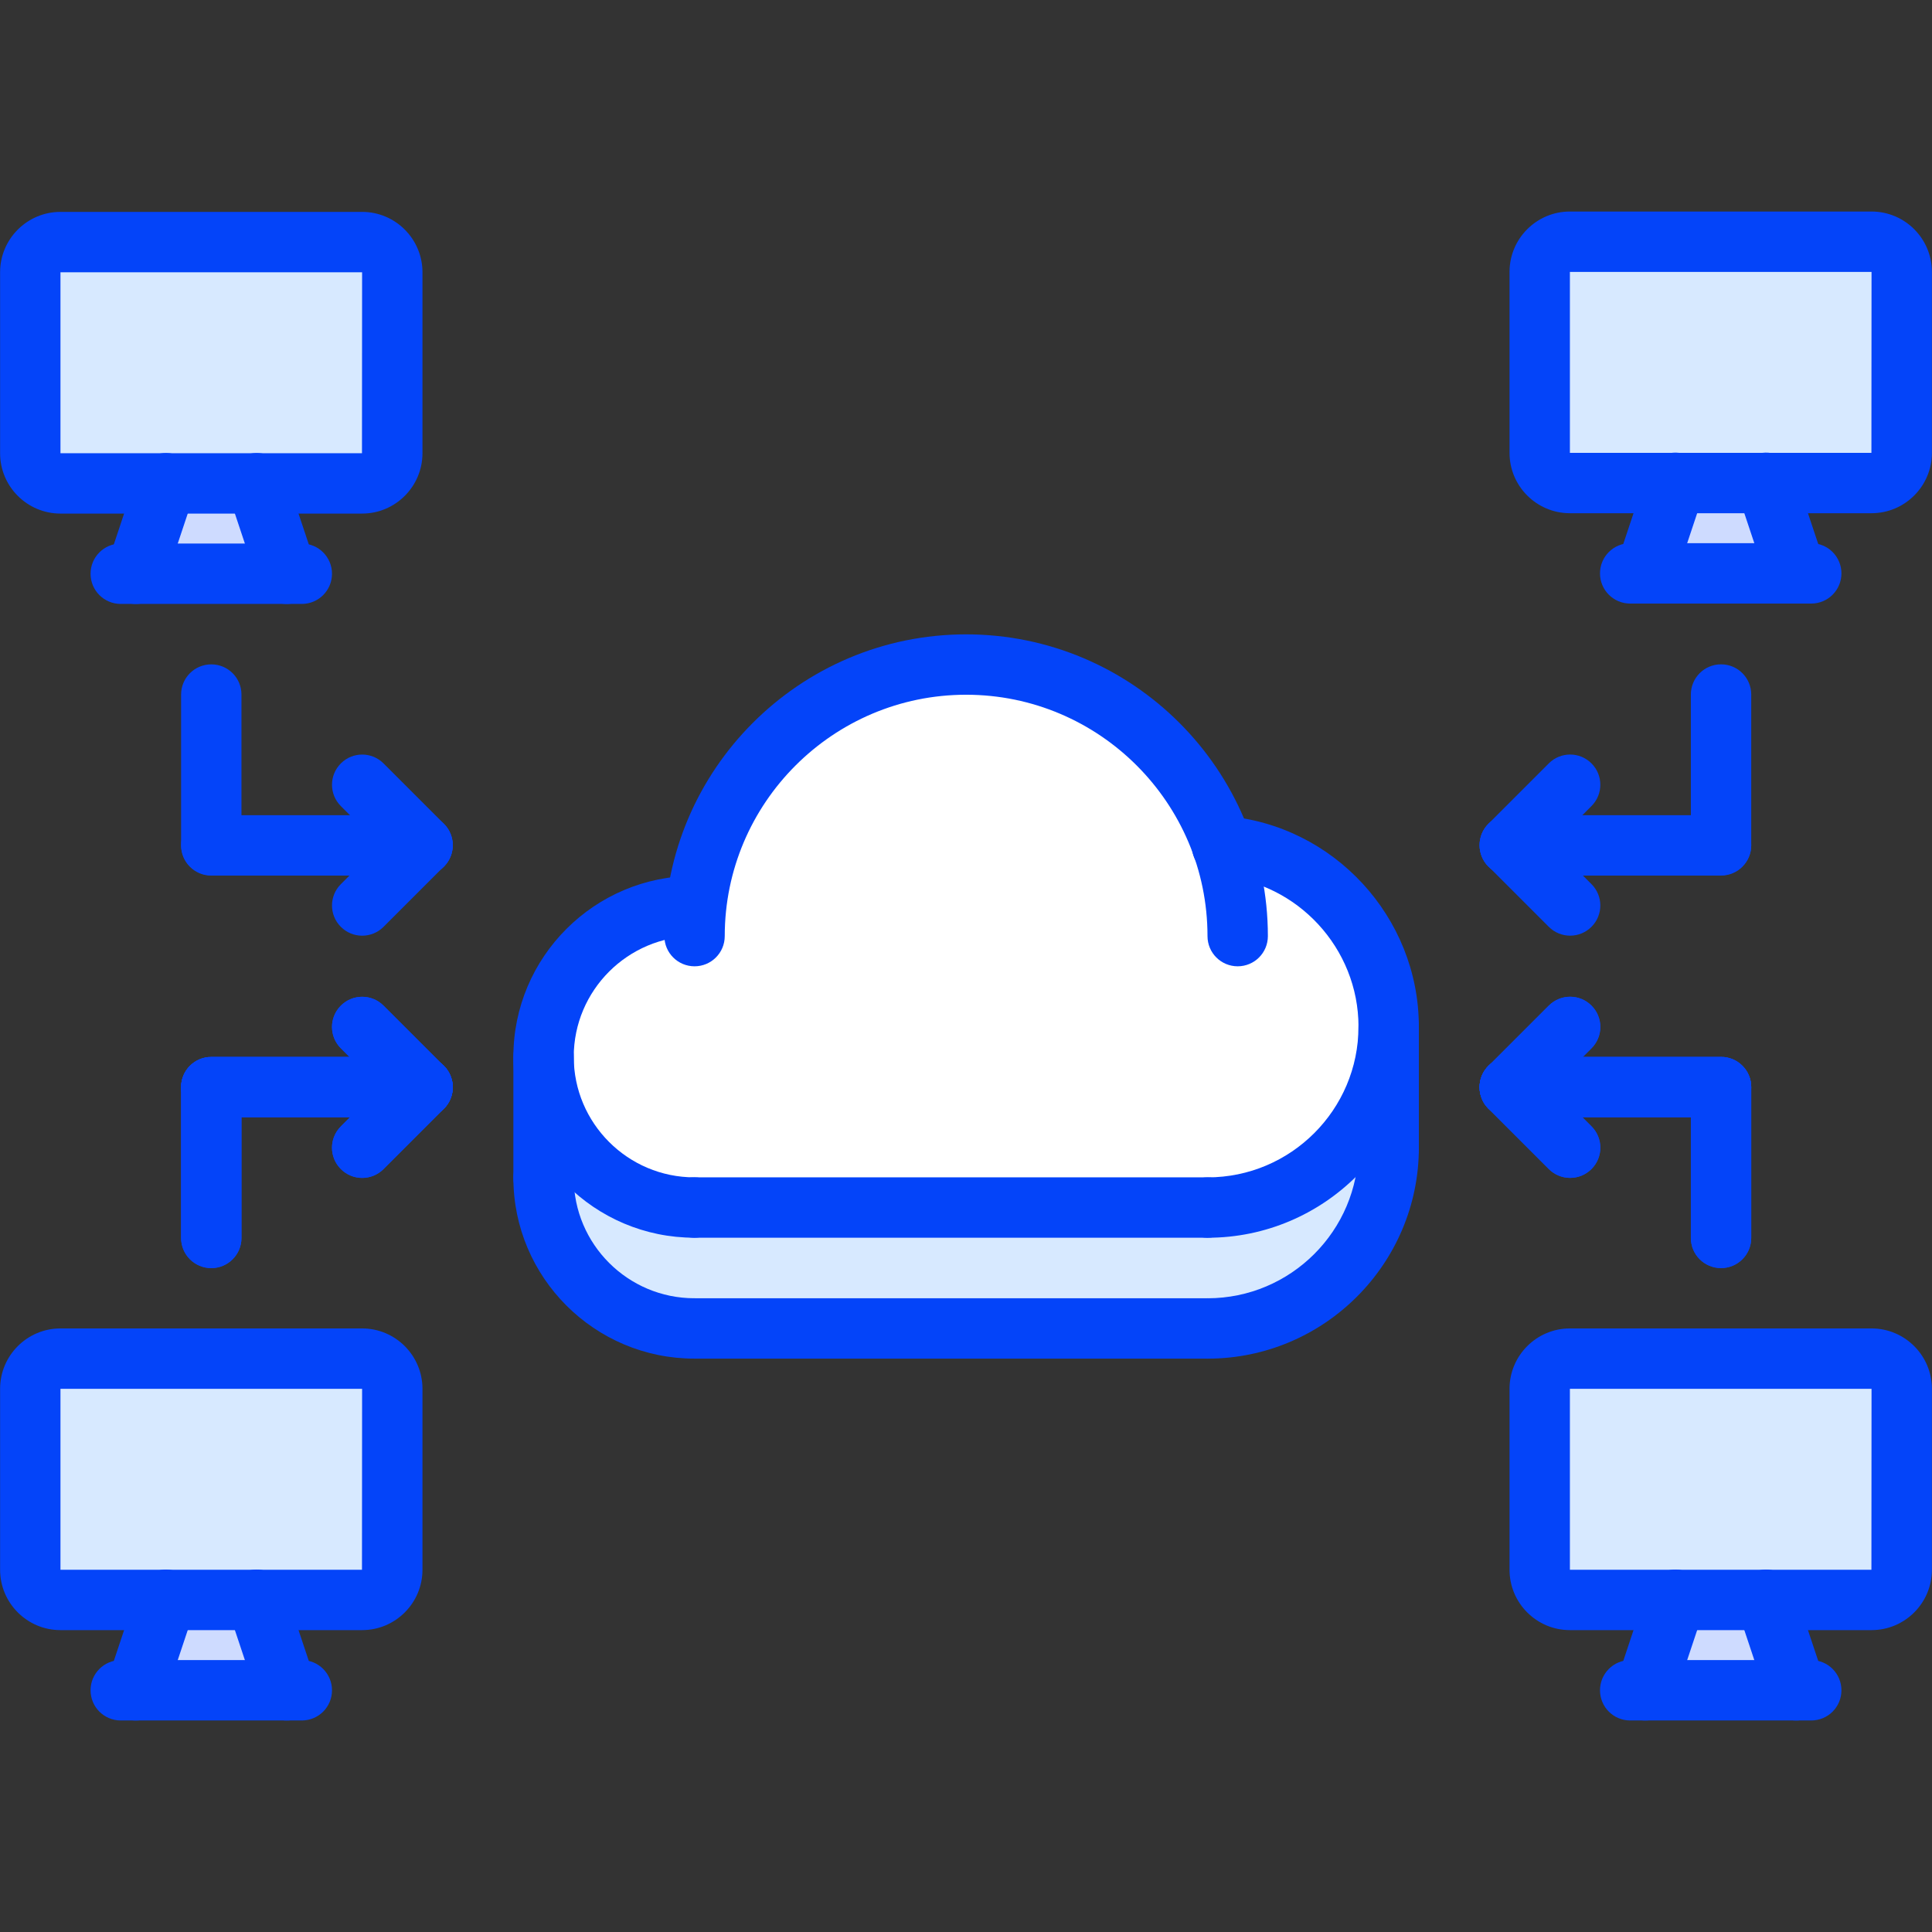 <svg id="icons" enable-background="new 0 0 64 64" height="512" viewBox="0 0 64 64" width="512" xmlns="http://www.w3.org/2000/svg"><rect x="0" y="0" width="64" height="64" fill="#333333" stroke="none"/><path d="m8.5 16.015h-3-3.5c-.54 0-1-.46-1-1v-6c0-.55.46-1 1-1h10c.55 0 1 .45 1 1v6c0 .54-.45 1-1 1z" fill="#d7e9ff"/><path d="m8.5 16.015 1 2.99h-5l1-2.99z" fill="#cedbff"/><path d="m8.5 52.995 1 3h-5l1-3z" fill="#cedbff"/><path d="m13 46.005v5.99c0 .55-.45 1-1 1h-3.5-3-3.5c-.54 0-1-.45-1-1v-5.99c0-.55.46-1 1-1h10c.55 0 1 .45 1 1z" fill="#d7e9ff"/><path d="m58.5 52.995 1 3h-5l1-3z" fill="#cedbff"/><path d="m63 46.005v5.99c0 .55-.45 1-1 1h-3.5-3-3.49c-.55 0-1-.45-1-1v-5.99c0-.55.45-1 1-1h9.99c.55 0 1 .45 1 1z" fill="#d7e9ff"/><path d="m58.5 15.995 1 3h-5l1-3z" fill="#cedbff"/><path d="m63 9.005v5.99c0 .55-.45 1-1 1h-3.5-3-3.49c-.55 0-1-.45-1-1v-5.99c0-.55.45-1 1-1h9.99c.55 0 1 .45 1 1z" fill="#d7e9ff"/><path d="m40 40.005c3.32 0 6-2.69 6-6v4c0 3.31-2.68 6-6 6h-17c-2.76 0-4.99-2.24-4.99-4.99v-4.01c0 2.76 2.23 4.99 4.99 4.99h17z" fill="#d7e9ff"/><path d="m40.49 28.024c3.09.25 5.51 2.83 5.51 5.98 0 3.31-2.68 6-6 6v-.01h-17c-2.76 0-4.99-2.23-4.99-4.99s2.23-4.99 4.99-4.99h.06.011c.489-4.5 4.3-8 8.939-8 3.92 0 7.25 2.51 8.471 6.01z" fill="#fff"/><g fill="#0444f9"><path d="m40.002 41.001h-17c-.553 0-1-.447-1-1s.447-1 1-1h17c.553 0 1 .447 1 1s-.447 1-1 1z"/><path d="m41 32.01c-.553 0-1-.447-1-1 0-4.409-3.587-7.996-7.996-7.996s-7.996 3.587-7.996 7.996c0 .553-.447 1-1 1s-1-.447-1-1c0-5.512 4.484-9.996 9.996-9.996s9.996 4.484 9.996 9.996c0 .553-.447 1-1 1z"/><path d="m40.002 41.002c-.553 0-1-.447-1-1s.447-1 1-1c2.757 0 5-2.241 5-4.996 0-2.59-2.02-4.778-4.599-4.981-.55-.044-.961-.525-.918-1.076.045-.55.514-.96 1.076-.918 3.611.285 6.44 3.35 6.44 6.976.001 3.856-3.14 6.995-6.999 6.995z"/><path d="m23.002 41.001c-3.307 0-5.996-2.688-5.996-5.993 0-3.306 2.689-5.994 5.996-5.994.553 0 1 .447 1 1s-.447 1-1 1c-2.203 0-3.996 1.792-3.996 3.994s1.793 3.993 3.996 3.993c.553 0 1 .447 1 1s-.447 1-1 1z"/><path d="m40.002 45.006h-17c-.553 0-1-.447-1-1s.447-1 1-1h17c.553 0 1 .447 1 1s-.447 1-1 1z"/><path d="m40.002 45.007c-.553 0-1-.447-1-1s.447-1 1-1c2.757 0 5-2.241 5-4.996 0-.553.447-1 1-1s1 .447 1 1c0 3.857-3.141 6.996-7 6.996z"/><path d="m23.002 45.006c-3.307 0-5.996-2.688-5.996-5.993 0-.553.447-1 1-1s1 .447 1 1c0 2.202 1.793 3.993 3.996 3.993.553 0 1 .447 1 1s-.447 1-1 1z"/><path d="m23.063 31.014h-.061c-.553 0-1-.447-1-1s.447-1 1-1 1.03.447 1.03 1-.417 1-.969 1z"/><path d="m18.006 40.013c-.553 0-1-.447-1-1v-4.005c0-.553.447-1 1-1s1 .447 1 1v4.005c0 .552-.447 1-1 1z"/><path d="m46.002 39.011c-.553 0-1-.447-1-1v-4.005c0-.553.447-1 1-1s1 .447 1 1v4.005c0 .552-.447 1-1 1z"/><path d="m13.997 37.011h-6.998c-.553 0-1-.447-1-1s.447-1 1-1h6.998c.553 0 1 .447 1 1s-.447 1-1 1z"/><path d="m6.999 42.008c-.553 0-1-.447-1-1v-4.988c0-.553.447-1 1-1s1 .447 1 1v4.988c0 .553-.447 1-1 1z"/><path d="m11.998 39.02c-.256 0-.512-.098-.707-.293-.391-.391-.391-1.023 0-1.414l2-2c.391-.391 1.023-.391 1.414 0s.391 1.023 0 1.414l-2 2c-.195.195-.451.293-.707.293z"/><path d="m13.998 37.02c-.256 0-.512-.098-.707-.293l-2-2c-.391-.391-.391-1.023 0-1.414s1.023-.391 1.414 0l2 2c.391.391.391 1.023 0 1.414-.195.195-.451.293-.707.293z"/><path d="m13.997 37.011h-6.998c-.553 0-1-.447-1-1s.447-1 1-1h6.998c.553 0 1 .447 1 1s-.447 1-1 1z"/><path d="m6.999 42.008c-.553 0-1-.447-1-1v-4.988c0-.553.447-1 1-1s1 .447 1 1v4.988c0 .553-.447 1-1 1z"/><path d="m11.998 39.02c-.256 0-.512-.098-.707-.293-.391-.391-.391-1.023 0-1.414l2-2c.391-.391 1.023-.391 1.414 0s.391 1.023 0 1.414l-2 2c-.195.195-.451.293-.707.293z"/><path d="m13.998 37.02c-.256 0-.512-.098-.707-.293l-2-2c-.391-.391-.391-1.023 0-1.414s1.023-.391 1.414 0l2 2c.391.391.391 1.023 0 1.414-.195.195-.451.293-.707.293z"/><path d="m13.997 29.005h-6.998c-.553 0-1-.447-1-1s.447-1 1-1h6.998c.553 0 1 .447 1 1s-.447 1-1 1z"/><path d="m6.999 28.996c-.553 0-1-.447-1-1v-4.988c0-.553.447-1 1-1s1 .447 1 1v4.988c0 .553-.447 1-1 1z"/><path d="m13.998 28.996c-.256 0-.512-.098-.707-.293l-2-2c-.391-.391-.391-1.023 0-1.414s1.023-.391 1.414 0l2 2c.391.391.391 1.023 0 1.414-.195.195-.451.293-.707.293z"/><path d="m11.998 30.996c-.256 0-.512-.098-.707-.293-.391-.391-.391-1.023 0-1.414l2-2c.391-.391 1.023-.391 1.414 0s.391 1.023 0 1.414l-2 2c-.195.195-.451.293-.707.293z"/><path d="m57.012 37.01h-6.998c-.553 0-1-.447-1-1s.447-1 1-1h6.998c.553 0 1 .447 1 1s-.448 1-1 1z"/><path d="m57.012 42.007c-.553 0-1-.447-1-1v-4.988c0-.553.447-1 1-1s1 .447 1 1v4.988c0 .553-.448 1-1 1z"/><path d="m52.013 39.019c-.256 0-.512-.098-.707-.293l-2-2c-.391-.391-.391-1.023 0-1.414s1.023-.391 1.414 0l2 2c.391.391.391 1.023 0 1.414-.196.195-.451.293-.707.293z"/><path d="m50.013 37.019c-.256 0-.512-.098-.707-.293-.391-.391-.391-1.023 0-1.414l2-2c.391-.391 1.023-.391 1.414 0s.391 1.023 0 1.414l-2 2c-.196.195-.451.293-.707.293z"/><path d="m57.012 37.01h-6.998c-.553 0-1-.447-1-1s.447-1 1-1h6.998c.553 0 1 .447 1 1s-.448 1-1 1z"/><path d="m57.012 42.007c-.553 0-1-.447-1-1v-4.988c0-.553.447-1 1-1s1 .447 1 1v4.988c0 .553-.448 1-1 1z"/><path d="m52.013 39.019c-.256 0-.512-.098-.707-.293l-2-2c-.391-.391-.391-1.023 0-1.414s1.023-.391 1.414 0l2 2c.391.391.391 1.023 0 1.414-.196.195-.451.293-.707.293z"/><path d="m50.013 37.019c-.256 0-.512-.098-.707-.293-.391-.391-.391-1.023 0-1.414l2-2c.391-.391 1.023-.391 1.414 0s.391 1.023 0 1.414l-2 2c-.196.195-.451.293-.707.293z"/><path d="m57.012 29.004h-6.998c-.553 0-1-.447-1-1s.447-1 1-1h6.998c.553 0 1 .447 1 1s-.448 1-1 1z"/><path d="m57.012 28.995c-.553 0-1-.447-1-1v-4.988c0-.553.447-1 1-1s1 .447 1 1v4.988c0 .553-.448 1-1 1z"/><path d="m50.013 28.995c-.256 0-.512-.098-.707-.293-.391-.391-.391-1.023 0-1.414l2-2c.391-.391 1.023-.391 1.414 0s.391 1.023 0 1.414l-2 2c-.196.195-.451.293-.707.293z"/><path d="m52.013 30.995c-.256 0-.512-.098-.707-.293l-2-2c-.391-.391-.391-1.023 0-1.414s1.023-.391 1.414 0l2 2c.391.391.391 1.023 0 1.414-.196.195-.451.293-.707.293z"/><path d="m61.997 17.001h-9.992c-1.103 0-2-.897-2-2v-5.994c0-1.103.897-2 2-2h9.992c1.103 0 2 .897 2 2v5.994c0 1.103-.897 2-2 2zm0-2v1zm-9.992-5.994v5.994h9.988l.004-5.994z"/><path d="m54.502 19.994c-.104 0-.211-.017-.316-.052-.523-.174-.807-.74-.632-1.265l1-2.999c.175-.523.735-.809 1.265-.632.523.174.807.74.632 1.265l-1 2.999c-.14.419-.53.684-.949.684z"/><path d="m59.501 19.994c-.419 0-.809-.265-.948-.684l-1-2.999c-.175-.524.108-1.091.632-1.265.529-.177 1.09.108 1.265.632l1 2.999c.175.524-.108 1.091-.632 1.265-.106.036-.213.052-.317.052z"/><path d="m60 19.994h-5.998c-.553 0-1-.447-1-1s.447-1 1-1h5.998c.553 0 1 .447 1 1s-.447 1-1 1z"/><path d="m61.997 54h-9.992c-1.103 0-2-.897-2-2v-5.994c0-1.103.897-2 2-2h9.992c1.103 0 2 .897 2 2v5.994c0 1.103-.897 2-2 2zm0-2v1zm-9.992-5.994v5.994h9.988l.004-5.994z"/><path d="m54.502 56.993c-.104 0-.211-.017-.316-.052-.523-.174-.807-.74-.632-1.265l1-2.999c.175-.523.735-.807 1.265-.632.523.174.807.74.632 1.265l-1 2.999c-.14.42-.53.684-.949.684z"/><path d="m59.501 56.993c-.419 0-.809-.265-.948-.684l-1-2.999c-.175-.524.108-1.091.632-1.265.529-.175 1.09.108 1.265.632l1 2.999c.175.524-.108 1.091-.632 1.265-.106.036-.213.052-.317.052z"/><path d="m60 56.993h-5.998c-.553 0-1-.447-1-1s.447-1 1-1h5.998c.553 0 1 .447 1 1s-.447 1-1 1z"/><path d="m11.995 54h-9.992c-1.103 0-2-.897-2-2v-5.994c0-1.103.897-2 2-2h9.992c1.103 0 2 .897 2 2v5.994c0 1.103-.897 2-2 2zm0-2v1zm-9.992-5.994v5.994h9.988l.004-5.994z"/><path d="m4.5 56.993c-.104 0-.211-.017-.316-.052-.523-.174-.807-.74-.632-1.265l1-2.999c.175-.523.736-.807 1.265-.632.523.174.807.74.632 1.265l-1 2.999c-.14.42-.53.684-.949.684z"/><path d="m9.499 56.993c-.419 0-.809-.265-.948-.684l-1-2.999c-.175-.524.108-1.091.632-1.265.528-.175 1.09.108 1.265.632l1 2.999c.175.524-.108 1.091-.632 1.265-.106.036-.212.052-.317.052z"/><path d="m9.998 56.993h-5.998c-.553 0-1-.447-1-1s.447-1 1-1h5.998c.553 0 1 .447 1 1s-.447 1-1 1z"/><path d="m11.995 17.013h-9.992c-1.103 0-2-.897-2-2v-5.994c0-1.103.897-2 2-2h9.992c1.103 0 2 .897 2 2v5.994c0 1.102-.897 2-2 2zm0-2v1zm-9.992-5.994v5.994h9.988l.004-5.994z"/><path d="m4.5 20.006c-.104 0-.211-.017-.316-.052-.523-.174-.807-.74-.632-1.265l1-2.999c.175-.523.736-.808 1.265-.632.523.174.807.74.632 1.265l-1 2.999c-.14.419-.53.684-.949.684z"/><path d="m9.499 20.006c-.419 0-.809-.265-.948-.684l-1-2.999c-.175-.524.108-1.091.632-1.265.528-.176 1.09.108 1.265.632l1 2.999c.175.524-.108 1.091-.632 1.265-.106.035-.212.052-.317.052z"/><path d="m9.998 20.006h-5.998c-.553 0-1-.447-1-1s.447-1 1-1h5.998c.553 0 1 .447 1 1s-.447 1-1 1z"/></g></svg>